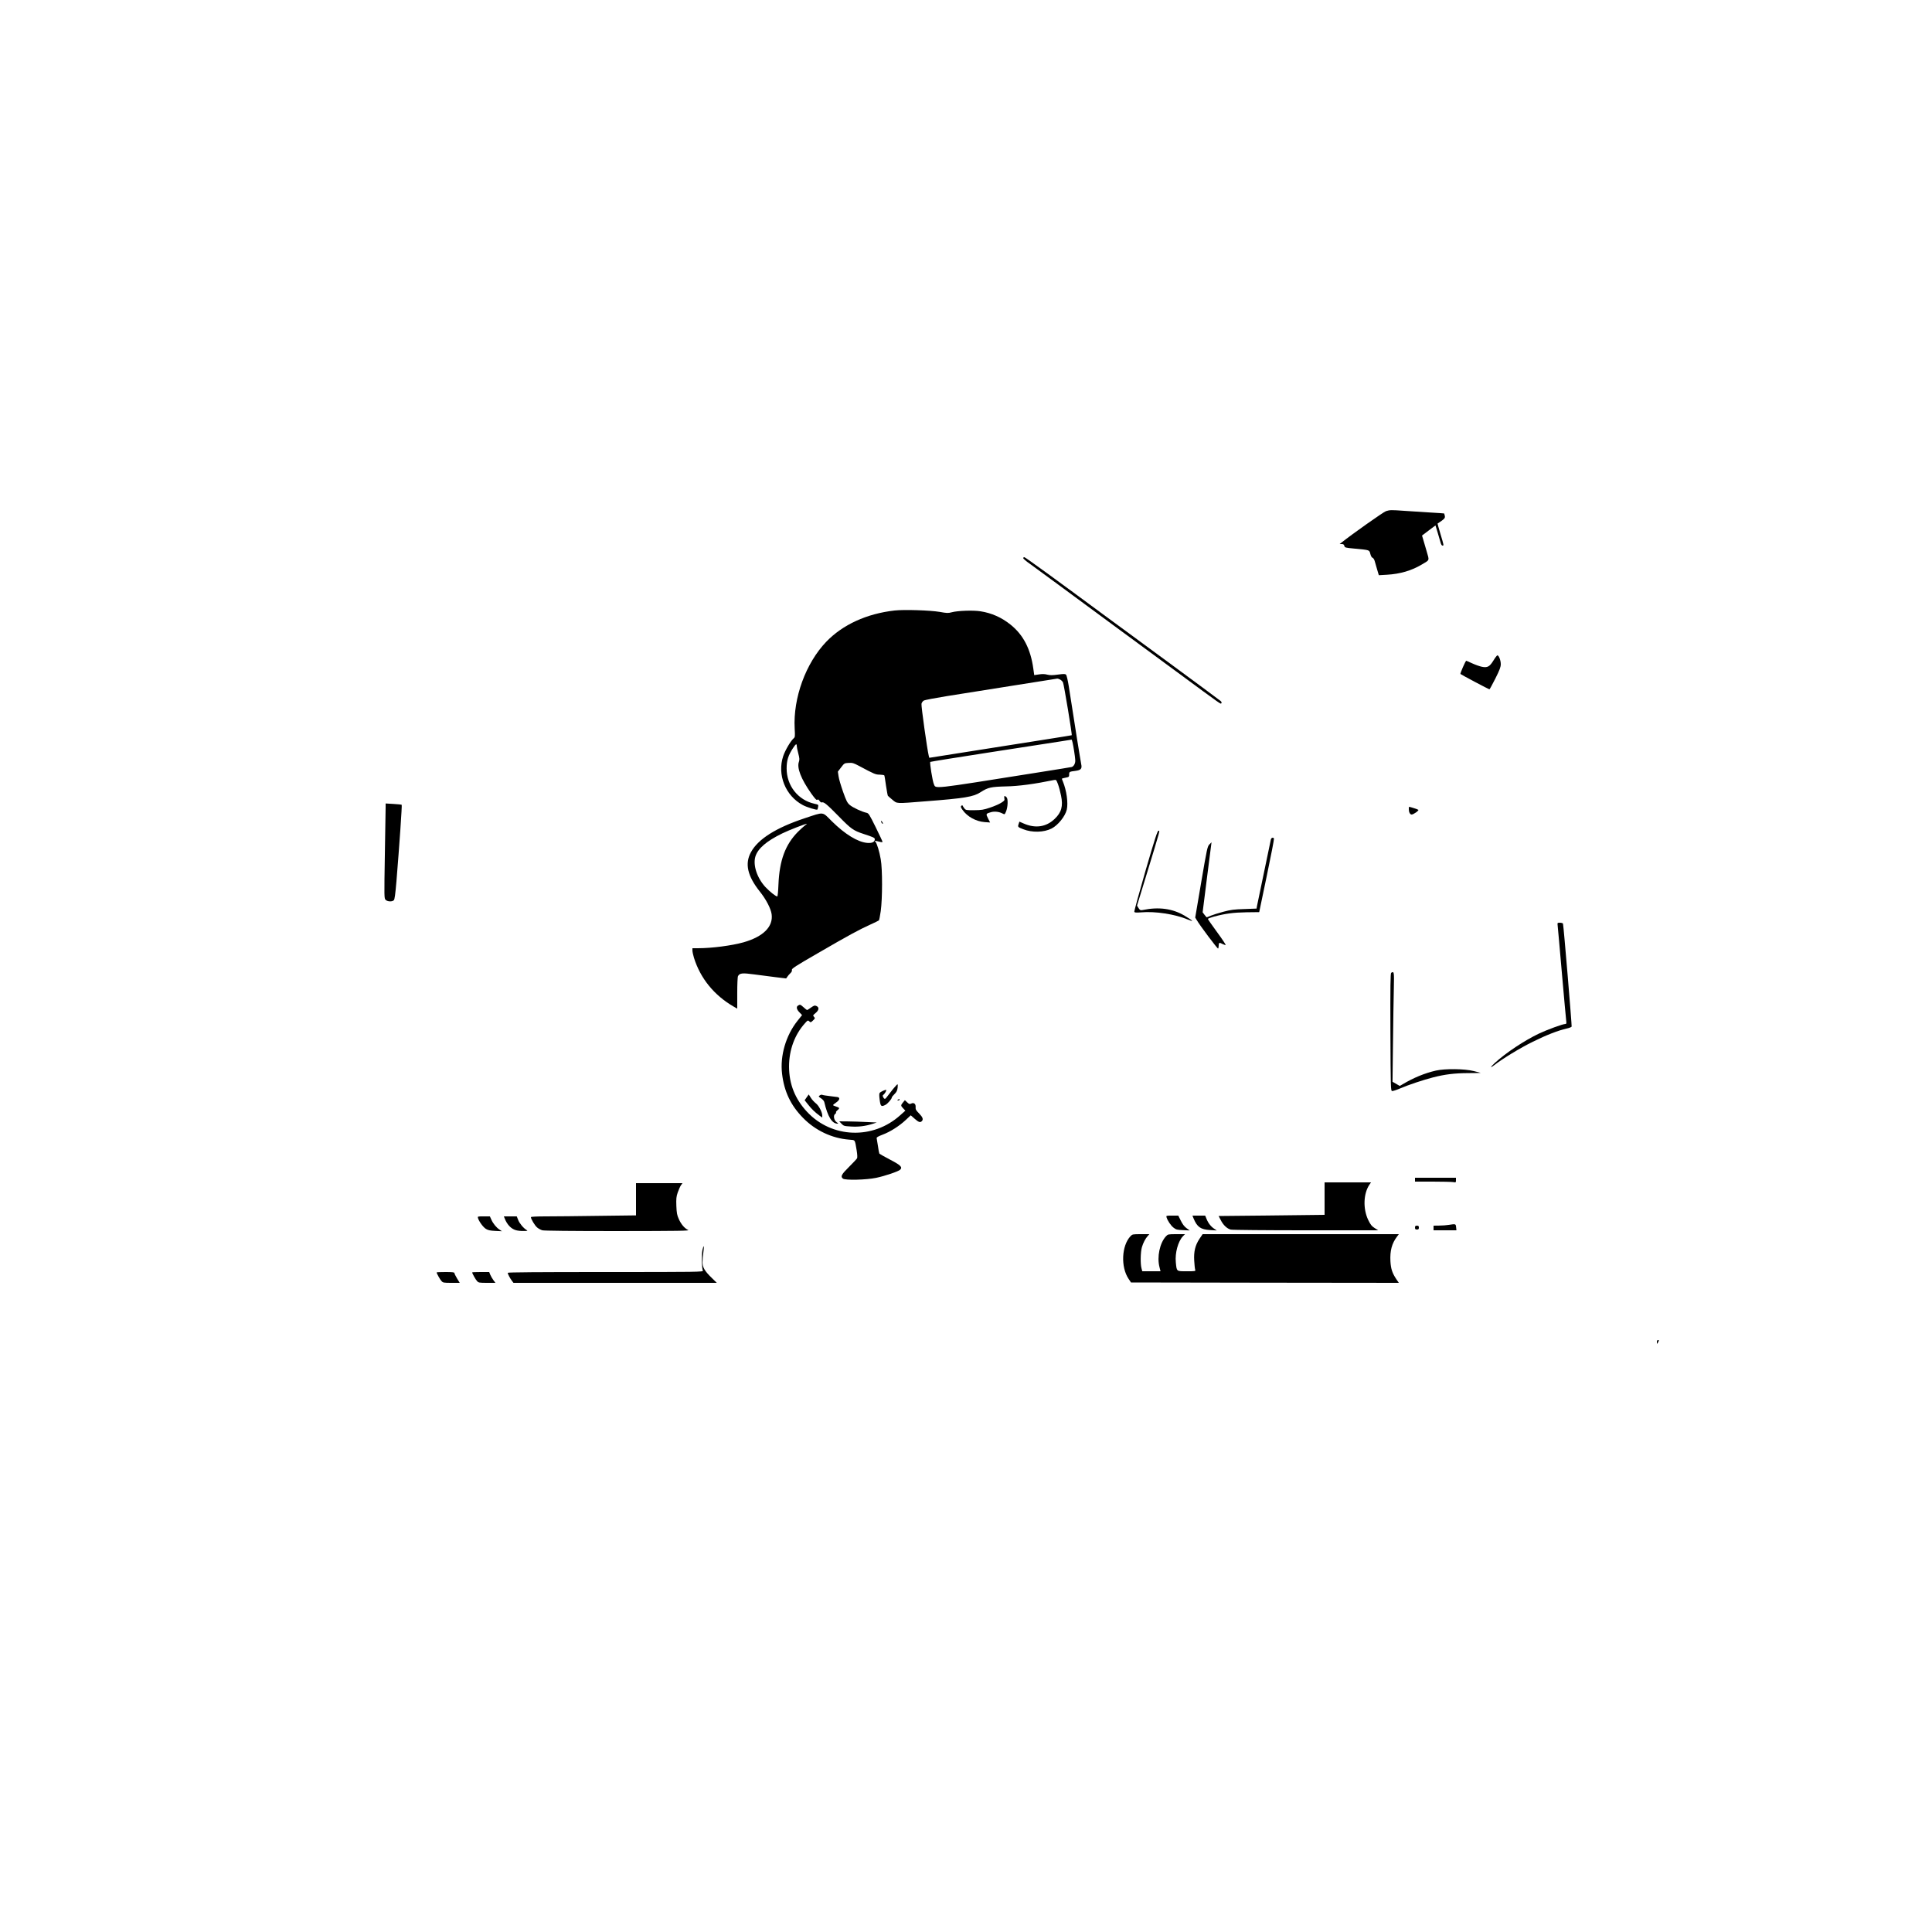 <?xml version="1.0" standalone="no"?>
<!DOCTYPE svg PUBLIC "-//W3C//DTD SVG 20010904//EN"
 "http://www.w3.org/TR/2001/REC-SVG-20010904/DTD/svg10.dtd">
<svg version="1.0" xmlns="http://www.w3.org/2000/svg"
 width="2500pt" height="2500pt" viewBox="0 0 2500 2500"
 preserveAspectRatio="xMidYMid meet">

<g transform="translate(0,2500) scale(0.1,-0.1)"
fill="#000000" stroke="none">
<path d="M17935 18386 c-32 -10 -441 -299 -575 -406 l-25 -20 27 0 c21 0 29
-6 34 -24 5 -22 12 -24 132 -35 199 -19 190 -16 204 -68 7 -28 18 -47 28 -50
10 -3 22 -21 28 -41 6 -20 20 -70 32 -111 l22 -74 106 6 c170 10 317 53 448
131 107 63 101 47 65 172 -17 60 -38 130 -46 157 l-14 47 87 66 87 65 27 -88
c14 -48 32 -107 38 -130 6 -26 17 -43 25 -43 20 0 20 -2 -25 149 -22 74 -39
135 -38 136 89 59 100 70 94 99 -4 16 -7 30 -9 32 -1 1 -87 7 -192 13 -104 7
-251 16 -325 21 -167 12 -185 12 -235 -4z"/>
<path d="M13240 17778 c0 -7 39 -41 88 -75 48 -34 204 -149 347 -254 143 -106
445 -328 670 -494 226 -166 615 -452 865 -636 624 -460 583 -430 594 -419 7 7
4 16 -9 29 -11 10 -328 245 -705 522 -377 276 -725 532 -775 569 -637 471
-1048 770 -1060 770 -8 0 -15 -6 -15 -12z"/>
<path d="M11575 17100 c-361 -41 -670 -183 -883 -404 -266 -278 -430 -727
-409 -1122 6 -105 5 -113 -15 -130 -39 -35 -107 -151 -133 -227 -81 -242 28
-515 254 -635 49 -27 179 -67 188 -58 2 1 6 16 9 33 6 30 5 31 -45 42 -213 46
-362 233 -362 457 0 105 21 171 84 266 35 53 47 59 47 26 0 -13 9 -57 20 -98
16 -61 17 -81 8 -107 -29 -79 28 -224 159 -410 51 -71 69 -90 79 -82 9 8 17 4
29 -15 10 -14 22 -23 31 -19 24 9 64 -24 219 -182 157 -161 189 -183 316 -225
129 -42 149 -51 149 -69 0 -37 -35 -54 -100 -48 -121 11 -286 112 -455 279
-130 129 -94 125 -355 39 -370 -123 -601 -269 -693 -439 -81 -148 -45 -307
114 -507 82 -102 144 -222 154 -295 22 -161 -108 -291 -365 -364 -150 -42
-407 -76 -587 -76 l-73 0 0 -29 c0 -16 9 -59 20 -95 83 -266 261 -485 513
-631 l47 -27 0 202 c0 111 4 209 10 219 21 40 57 43 211 22 79 -11 204 -27
278 -36 l134 -16 16 23 c8 13 26 33 39 45 16 15 23 30 19 42 -4 17 42 47 333
215 398 231 538 307 680 371 58 26 108 51 113 55 4 3 15 58 24 121 22 161 23
540 0 669 -17 100 -48 203 -69 228 -14 16 -17 17 65 -3 15 -4 27 -3 27 2 0 5
-40 90 -89 190 -83 168 -91 180 -120 186 -57 12 -175 67 -214 100 -33 28 -45
51 -88 172 -27 77 -54 167 -58 200 l-9 60 42 55 c41 54 43 55 98 58 49 3 64
-2 134 -39 200 -107 214 -113 270 -113 29 -1 55 -5 58 -11 2 -5 12 -65 21
-132 10 -67 21 -126 24 -130 3 -5 30 -28 59 -52 63 -52 38 -51 427 -20 508 39
622 58 714 118 96 62 133 70 331 75 162 3 369 31 616 82 31 6 32 5 54 -52 12
-32 30 -99 40 -149 28 -137 6 -217 -82 -301 -110 -106 -251 -127 -404 -59
l-53 23 -10 -31 c-13 -37 -11 -40 59 -67 116 -46 268 -42 368 9 82 42 175 157
196 243 20 87 -2 248 -50 365 -9 19 -14 36 -12 38 2 2 23 7 48 12 42 8 45 11
45 41 0 35 3 37 82 47 70 9 87 29 74 86 -5 24 -30 177 -56 339 -25 162 -54
349 -65 415 -11 66 -29 181 -40 255 -12 74 -27 141 -35 149 -12 12 -28 12
-104 2 -72 -10 -101 -10 -139 -1 -33 9 -65 10 -108 3 l-61 -9 -12 85 c-35 253
-129 435 -293 567 -117 94 -244 151 -391 174 -92 15 -297 8 -372 -13 -44 -12
-62 -12 -155 5 -123 21 -460 32 -585 18z m2140 -892 c15 -7 33 -24 40 -38 12
-24 121 -679 113 -684 -2 -1 -140 -24 -308 -50 -168 -26 -582 -91 -920 -145
l-615 -97 -7 26 c-20 79 -100 649 -94 673 3 15 16 33 29 41 12 8 144 33 292
57 149 23 531 84 850 135 319 50 583 93 587 93 4 1 19 -4 33 -11z m183 -919
c19 -125 20 -144 8 -174 -9 -21 -24 -36 -38 -40 -25 -5 -153 -26 -463 -75
-1373 -218 -1292 -209 -1321 -146 -17 38 -56 279 -46 287 4 3 351 59 772 124
421 65 828 128 905 140 77 13 145 23 151 24 6 1 19 -58 32 -140z m-3483 -971
c-16 -12 -57 -49 -90 -82 -163 -165 -239 -369 -252 -683 -3 -84 -10 -153 -15
-153 -20 0 -97 62 -153 121 -108 117 -163 282 -131 393 31 105 142 201 349
302 91 44 297 124 317 124 3 -1 -8 -10 -25 -22z"/>
<path d="M19325 16453 c-49 -80 -78 -96 -150 -81 -28 6 -83 25 -124 44 -41 19
-76 34 -78 34 -9 0 -81 -165 -75 -171 10 -10 367 -199 375 -199 4 0 38 63 77
140 56 112 70 149 70 186 0 49 -25 114 -44 114 -6 -1 -29 -30 -51 -67z"/>
<path d="M12996 14671 c6 -27 2 -32 -42 -60 -27 -17 -92 -45 -144 -62 -82 -28
-110 -32 -203 -33 -102 -1 -110 1 -127 22 -10 12 -20 28 -23 35 -4 9 -7 9 -17
0 -11 -10 -8 -20 15 -53 61 -87 174 -150 287 -158 l70 -5 -27 53 c-30 59 -28
62 40 81 44 12 103 6 146 -17 30 -15 30 -15 46 23 25 57 29 165 8 186 -25 25
-35 21 -29 -12z"/>
<path d="M4990 14554 c0 -27 -5 -303 -10 -614 -9 -554 -9 -565 10 -584 24 -24
84 -27 106 -5 11 12 19 72 34 245 38 463 74 983 68 990 -4 3 -52 8 -107 11
l-101 6 0 -49z"/>
<path d="M18230 14529 c0 -39 16 -69 37 -69 23 0 96 51 86 61 -6 6 -108 39
-120 39 -2 0 -3 -14 -3 -31z"/>
<path d="M11400 14375 c0 -15 18 -40 24 -34 3 3 -1 14 -9 25 -8 10 -14 15 -15
9z"/>
<path d="M14823 13733 c-82 -285 -148 -524 -145 -532 4 -10 22 -12 86 -7 188
16 440 -23 610 -94 82 -34 67 -17 -44 50 -156 93 -335 118 -546 74 -27 -5 -33
-2 -51 25 l-20 32 114 372 c198 649 183 597 164 597 -14 0 -44 -92 -168 -517z"/>
<path d="M16445 14138 c-9 -39 -172 -821 -179 -859 l-6 -36 -158 -6 c-132 -4
-175 -9 -272 -35 -63 -17 -137 -40 -163 -51 -27 -12 -50 -21 -52 -21 -2 0 -15
15 -29 33 l-24 32 57 453 58 453 -28 -28 c-25 -27 -31 -52 -105 -487 l-78
-459 20 -33 c39 -68 268 -373 276 -368 4 3 8 21 8 40 0 38 8 41 51 18 17 -8
34 -14 39 -12 4 2 -45 76 -111 166 -65 89 -119 166 -119 171 0 5 35 18 78 30
149 40 253 53 421 56 l165 2 98 469 c54 258 96 475 93 482 -7 20 -34 14 -40
-10z"/>
<path d="M20156 13023 c3 -21 27 -299 55 -618 28 -319 53 -597 56 -617 4 -30
2 -38 -11 -38 -33 0 -235 -74 -341 -124 -189 -90 -427 -248 -573 -381 -59 -54
-63 -73 -5 -27 102 80 336 223 498 302 178 88 325 145 439 171 32 7 60 18 63
25 4 12 -104 1310 -112 1332 -2 6 -20 12 -39 12 -34 0 -34 -1 -30 -37z"/>
<path d="M18002 12412 c-10 -7 -12 -167 -10 -767 3 -718 4 -760 21 -763 10 -2
59 14 110 36 102 44 300 110 422 141 153 39 275 54 447 55 93 0 168 2 168 3 0
1 -42 12 -92 24 -119 30 -370 32 -486 6 -145 -33 -291 -93 -433 -178 l-36 -21
-47 27 -47 27 6 492 c3 270 8 589 11 709 5 224 4 232 -34 209z"/>
<path d="M10328 11989 c-28 -16 -21 -50 17 -89 l34 -35 -60 -75 c-150 -189
-227 -452 -199 -685 27 -229 111 -406 269 -568 160 -165 376 -267 599 -284 82
-7 72 7 97 -137 9 -55 11 -95 5 -105 -5 -9 -52 -59 -104 -111 -98 -97 -112
-124 -79 -151 28 -24 304 -17 431 10 115 24 288 83 310 105 33 33 8 58 -130
130 -73 38 -136 74 -139 78 -3 5 -12 48 -18 96 -7 48 -15 94 -17 103 -3 12 16
23 78 47 99 37 216 112 301 192 l62 58 50 -44 c51 -45 72 -53 93 -32 23 23 12
52 -35 100 -41 41 -47 53 -45 82 4 42 -24 64 -59 45 -18 -9 -26 -6 -50 17
l-30 28 -24 -29 c-31 -38 -31 -43 3 -78 l27 -29 -65 -58 c-353 -319 -886 -300
-1206 42 -157 168 -233 360 -234 586 0 215 73 414 206 561 35 40 38 41 56 25
17 -17 20 -16 48 11 28 27 29 30 13 47 -16 18 -15 20 20 49 45 37 50 74 12 91
-22 10 -31 8 -71 -20 -24 -18 -47 -32 -51 -32 -3 0 -23 16 -44 35 -43 38 -46
39 -71 24z"/>
<path d="M11555 10907 c-27 -34 -60 -76 -73 -94 -27 -39 -37 -41 -53 -11 -9
17 -9 24 3 32 17 13 42 56 35 62 -6 7 -72 -23 -84 -38 -7 -9 -7 -38 0 -90 11
-86 20 -93 76 -64 28 15 81 76 81 95 0 5 15 25 34 43 26 25 36 45 41 81 3 26
3 47 -2 46 -4 0 -30 -28 -58 -62z"/>
<path d="M10438 10800 l-26 -37 43 -54 c46 -59 90 -101 148 -144 l37 -27 0 26
c0 45 -44 129 -84 160 -20 15 -49 47 -64 71 l-27 43 -27 -38z"/>
<path d="M10607 10825 c-18 -13 -17 -15 17 -37 20 -13 39 -34 42 -48 44 -189
101 -281 172 -280 12 0 9 5 -10 17 -36 23 -49 88 -22 108 11 7 16 17 12 21 -4
3 4 15 17 26 34 27 31 35 -15 49 -22 7 -40 15 -40 19 0 4 18 19 40 34 45 30
54 63 18 70 -13 2 -59 8 -103 13 -44 5 -87 12 -95 16 -8 4 -23 0 -33 -8z"/>
<path d="M11620 10770 c-13 -8 -12 -10 3 -10 9 0 17 5 17 10 0 12 -1 12 -20 0z"/>
<path d="M10889 10459 c28 -29 35 -31 123 -36 99 -6 186 5 278 34 l55 18 -130
6 c-71 4 -181 7 -243 8 l-112 1 29 -31z"/>
<path d="M18310 9735 l0 -25 228 0 c125 0 244 -3 265 -6 36 -6 37 -6 37 25 l0
31 -265 0 -265 0 0 -25z"/>
<path d="M17140 9490 l0 -210 -77 -1 c-43 -1 -351 -5 -686 -8 l-608 -6 26 -50
c32 -66 83 -114 131 -126 22 -5 457 -9 973 -9 l935 0 -46 29 c-38 24 -53 43
-83 104 -70 146 -63 344 17 460 l19 27 -300 0 -301 0 0 -210z"/>
<path d="M8230 9482 l0 -209 -482 -6 c-265 -4 -571 -7 -680 -7 -129 0 -198 -4
-198 -10 0 -24 51 -109 80 -133 17 -15 47 -31 68 -37 24 -6 360 -10 977 -10
795 1 935 3 910 14 -45 20 -91 73 -121 141 -23 51 -28 77 -32 170 -3 94 -1
120 18 175 12 35 31 77 41 92 l20 28 -300 0 -301 0 0 -208z"/>
<path d="M15095 9248 c14 -45 56 -108 92 -135 32 -25 47 -28 122 -31 l86 -4
-42 30 c-28 21 -51 51 -73 96 l-33 66 -79 0 c-78 0 -79 0 -73 -22z"/>
<path d="M15445 9233 c46 -111 92 -143 214 -150 l86 -5 -30 20 c-43 27 -79 72
-101 126 l-19 46 -83 0 -82 0 15 -37z"/>
<path d="M6185 9238 c14 -45 67 -118 103 -140 27 -17 55 -23 121 -26 l86 -4
-30 20 c-41 26 -84 78 -107 130 l-19 42 -80 0 c-79 0 -80 0 -74 -22z"/>
<path d="M6530 9235 c31 -81 84 -137 147 -154 21 -6 65 -11 98 -10 51 0 57 2
40 12 -41 24 -93 87 -110 131 l-18 46 -83 0 -84 0 10 -25z"/>
<path d="M18745 9150 c-27 -5 -83 -9 -122 -9 l-73 -1 0 -30 0 -30 148 0 148 0
-4 40 c-5 44 -4 44 -97 30z"/>
<path d="M18310 9115 c0 -20 5 -25 25 -25 20 0 25 5 25 25 0 20 -5 25 -25 25
-20 0 -25 -5 -25 -25z"/>
<path d="M14628 9003 c-115 -123 -127 -397 -25 -550 l32 -48 1733 -3 1733 -2
-29 42 c-56 83 -74 137 -80 237 -7 136 18 230 85 319 l24 32 -1270 0 -1269 0
-40 -59 c-56 -84 -76 -166 -69 -283 3 -51 8 -103 12 -115 7 -23 7 -23 -109
-23 -135 0 -129 -5 -141 116 -12 120 29 271 92 337 l27 27 -110 0 c-107 0
-111 -1 -136 -27 -81 -87 -119 -268 -84 -401 l13 -52 -118 0 -118 0 -10 38
c-16 57 -13 211 5 273 17 57 44 110 77 147 l20 22 -109 0 c-107 0 -111 -1
-136 -27z"/>
<path d="M9090 8828 c-13 -57 -10 -235 5 -270 7 -17 -57 -18 -1259 -18 -877 0
-1266 -3 -1266 -10 0 -15 28 -68 53 -102 l21 -28 1315 0 1316 0 -64 63 c-92
89 -121 138 -121 205 0 29 5 84 11 123 13 87 6 113 -11 37z"/>
<path d="M5650 8535 c0 -13 44 -92 63 -112 19 -21 29 -23 128 -23 l108 0 -35
57 c-19 31 -34 63 -34 70 0 10 -27 13 -115 13 -63 0 -115 -2 -115 -5z"/>
<path d="M6110 8535 c0 -13 44 -92 63 -112 19 -21 29 -23 129 -23 l109 0 -25
33 c-14 18 -32 50 -41 70 l-15 37 -110 0 c-61 0 -110 -2 -110 -5z"/>
<path d="M21440 7633 c0 -29 2 -29 19 5 10 18 9 22 -4 22 -10 0 -15 -9 -15
-27z"/>
</g>
</svg>
